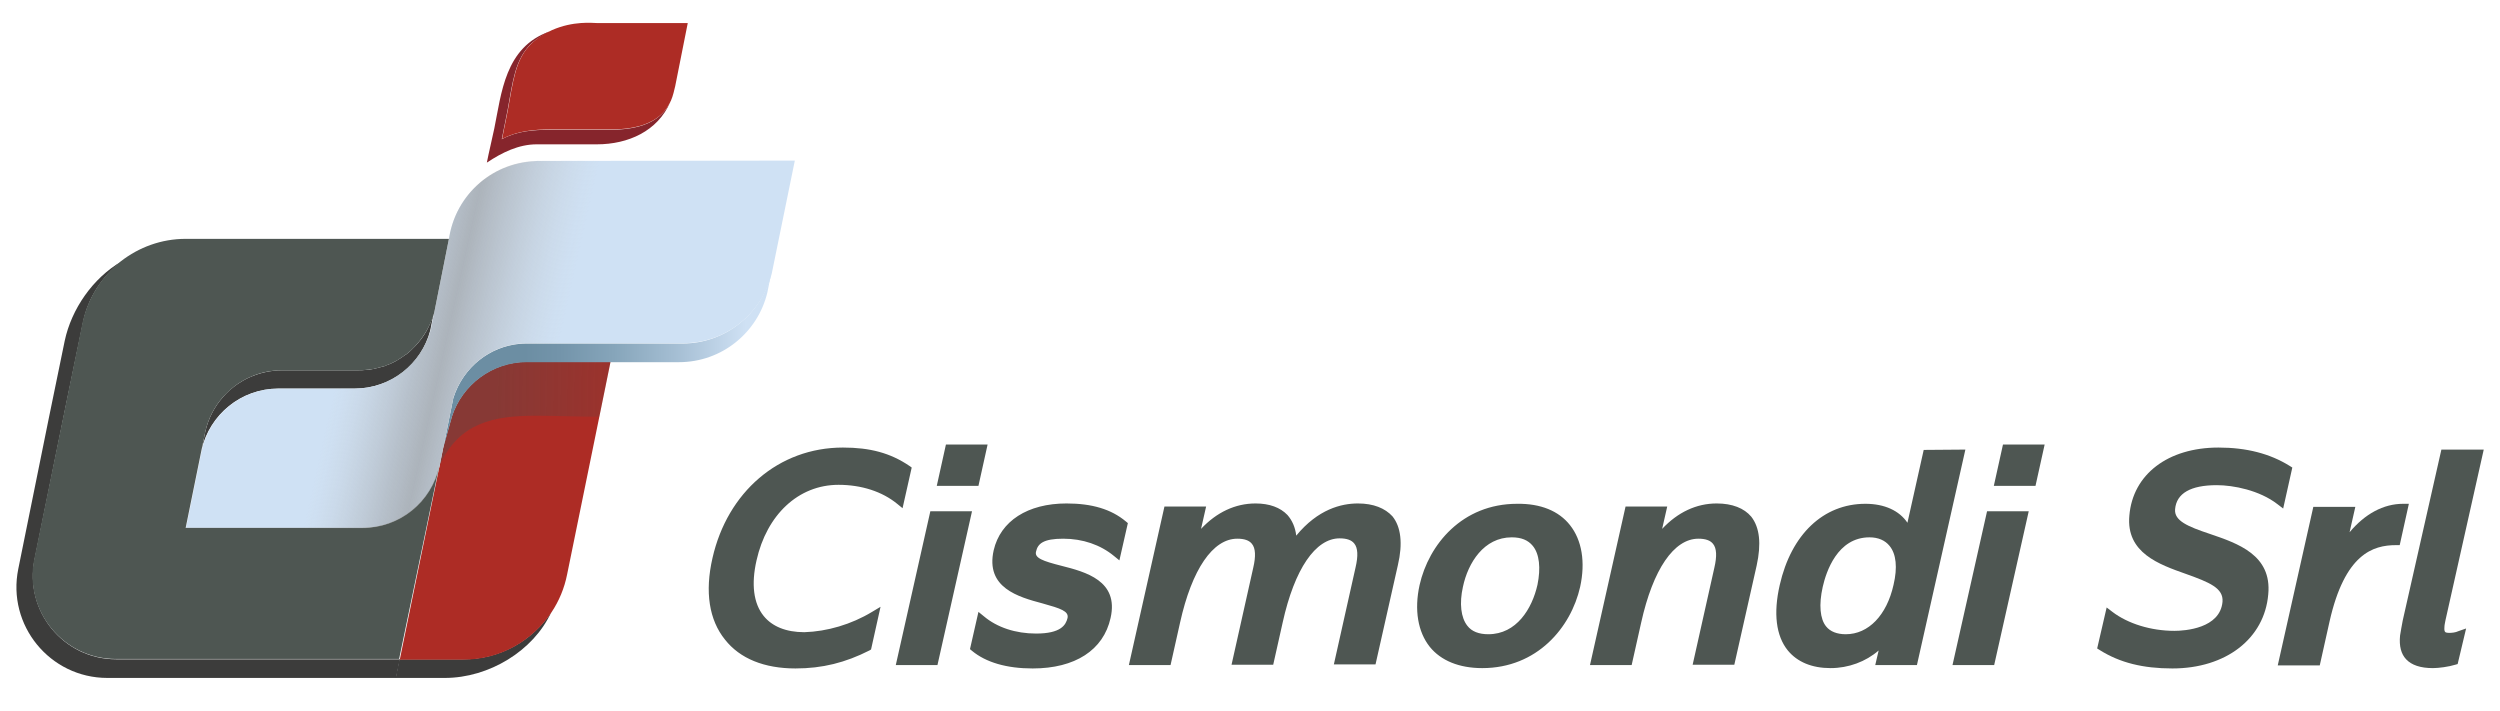 <?xml version="1.0" encoding="utf-8"?>
<!-- Generator: Adobe Illustrator 24.0.1, SVG Export Plug-In . SVG Version: 6.00 Build 0)  -->
<svg version="1.1" id="Capa_1" xmlns="http://www.w3.org/2000/svg" xmlns:xlink="http://www.w3.org/1999/xlink" x="0px" y="0px"
	 viewBox="0 0 737.9 210" style="enable-background:new 0 0 737.9 210;" xml:space="preserve">
<style type="text/css">
	.st0{fill:#3C3C3B;}
	.st1{fill:none;stroke:#4D4D4D;stroke-width:0.47;stroke-miterlimit:10;}
	.st2{fill:#86252C;}
	.st3{fill:#232323;}
	.st4{fill:#AD2C25;}
	.st5{opacity:0.4;fill:url(#SVGID_1_);enable-background:new    ;}
	.st6{opacity:0.4;fill:url(#SVGID_2_);enable-background:new    ;}
	.st7{opacity:0.4;fill:url(#SVGID_3_);enable-background:new    ;}
	.st8{fill:url(#SVGID_4_);}
	.st9{fill:#CFE1F4;}
	.st10{fill:#4E5652;}
	.st11{fill:url(#SVGID_5_);}
	.st12{fill:url(#SVGID_6_);}
	.st13{fill:url(#SVGID_7_);}
	.st14{fill:url(#SVGID_8_);}
</style>
<path class="st0" d="M122.6,102.1c-0.4,0.4-0.9,0.9-1.3,1.3c0,0-0.1,0-0.1,0.1c-0.4,0.4-0.9,0.8-1.3,1.1c-0.1,0-0.1,0.1-0.2,0.1
	c-0.4,0.3-0.9,0.6-1.3,0.9c-0.1,0.1-0.2,0.1-0.3,0.2c-0.4,0.3-0.9,0.5-1.3,0.8c-0.1,0.1-0.3,0.1-0.4,0.2c-0.4,0.2-0.8,0.4-1.2,0.6
	c-0.2,0.1-0.4,0.1-0.6,0.2c-0.4,0.2-0.8,0.3-1.2,0.5c-0.3,0.1-0.5,0.1-0.8,0.2c-0.4,0.1-0.7,0.2-1.1,0.3c-0.3,0.1-0.6,0.1-0.9,0.2
	s-0.6,0.1-0.9,0.2c-0.4,0.1-0.8,0.1-1.2,0.1c-0.3,0-0.5,0.1-0.7,0.1c-0.6,0.1-1.3,0.1-2,0.1l0,0l0,0H83.3c-3.5,0-6.8,0.8-9.7,2.1
	c-1.2,0.5-2.3,1.2-3.4,1.9c-1.6,1.1-3.1,2.4-4.3,3.8c-2.6,2.9-4.4,6.4-5.3,10.3l-1.1,5.3c2.4-10.3,11.6-18,22.6-18h22.5l0,0
	c10.8,0,19.8-7.3,22.4-17.2c0,0,0.4-2.1,1-5C127,96.2,125.1,99.5,122.6,102.1L122.6,102.1z"/>
<g>
	<path class="st0" d="M136.8,194.6h-18.9l-1.1,5.5h14.5c13,0,26.2-8,31.4-19.4C157.1,189.1,147.6,194.6,136.8,194.6z"/>
	<path class="st0" d="M34.3,194.6c-15.6,0-27.2-14.3-24.1-29.5c5.9-29.1,14.1-69.3,14.3-70c1.5-7.2,5.6-13.5,11.3-17.9
		c-8.4,4.9-14.7,14-16.7,23.4c-0.2,0.7-7.9,38.5-13.7,67.3c-3.4,16.6,9.3,32.2,26.3,32.2h85.2l1.1-5.5H34.3z"/>
</g>
<path class="st1" d="M129,86.1"/>
<g>
	<path class="st2" d="M193.7,35c-2.7,1.9-6.9,3.3-13.3,3.3h-17.8c-5.3,0-10.1,0.4-14.5,2.8c0.4-2.2,0.7-3.4,1.1-5.5
		c1.8-8.4,2.1-15.8,6-20.9c0.8-1.1,1.8-2.1,2.9-2.9c1.4-1,2.8-1.8,4.1-2.5l0,0C149,13.9,148,27.7,145.9,37.9
		c-0.4,2-1.8,7.9-2.2,10.1c4.5-3,9.4-5.4,14.7-5.4h17.8c9.2,0,17.9-3.9,21.6-12.4C196.9,31.9,195.7,33.6,193.7,35z"/>
	<path d="M197.9,29.8L197.9,29.8c0,0,0,0.1-0.1,0.1C197.8,29.9,197.9,29.8,197.9,29.8z"/>
	<path class="st3" d="M197.8,29.9c-0.1,0.1-0.1,0.2-0.1,0.3C197.7,30.1,197.8,30,197.8,29.9z"/>
	<path class="st4" d="M176.1,6.8c-1.1,0-6.9-0.7-13.2,2.1c-0.2,0.1-0.4,0.2-0.6,0.3c-1.4,0.6-2.7,1.4-4.1,2.5
		c-1.2,0.9-2.1,1.9-2.9,2.9c-3.9,5.1-4.2,12.5-6,20.9c-0.4,2-0.7,3.3-1.1,5.5c4.4-2.3,9.2-2.8,14.5-2.8h17.8
		c6.4,0,10.6-1.4,13.3-3.3c2-1.4,3.2-3.1,4-4.7c0.1-0.1,0.1-0.2,0.1-0.3c0,0,0-0.1,0.1-0.1c0.7-1.6,1-3.2,1.3-4.4L203,6.8
		C203,6.8,185.1,6.8,176.1,6.8z"/>
</g>
<g>
	
		<linearGradient id="SVGID_1_" gradientUnits="userSpaceOnUse" x1="146.521" y1="28.405" x2="177.893" y2="28.891" gradientTransform="matrix(1 0 0 1 0 86)">
		<stop  offset="0" style="stop-color:#4D4D4D"/>
		<stop  offset="1" style="stop-color:#4D4D4D;stop-opacity:0.5"/>
	</linearGradient>
	<polygon class="st5" points="176.8,123 176.8,123 180.1,106.8 180.1,106.8 	"/>
	
		<linearGradient id="SVGID_2_" gradientUnits="userSpaceOnUse" x1="160.736" y1="63.497" x2="192.107" y2="63.983" gradientTransform="matrix(1 0 0 1 0 86)">
		<stop  offset="0" style="stop-color:#4D4D4D"/>
		<stop  offset="1" style="stop-color:#4D4D4D;stop-opacity:0.5"/>
	</linearGradient>
	<polygon class="st6" points="145.3,146.8 144.3,151.7 144.3,151.7 	"/>
	<path class="st4" d="M155.5,106.8L155.5,106.8c-10.3,0-19.1,6.8-22.1,16.1l-2.6,9.3l-1,5L118,194.7h18.9c10.8,0,20.3-5.6,25.9-14
		c2.2-3.3,3.8-7.1,4.6-11.2l9.5-46.5l3.3-16.2H155.5z"/>
	
		<linearGradient id="SVGID_3_" gradientUnits="userSpaceOnUse" x1="146.405" y1="35.867" x2="177.777" y2="36.353" gradientTransform="matrix(1 0 0 1 0 86)">
		<stop  offset="0" style="stop-color:#4D4D4D"/>
		<stop  offset="1" style="stop-color:#4D4D4D;stop-opacity:0.5"/>
	</linearGradient>
	<path class="st7" d="M155.5,106.8L155.5,106.8c-10.3,0-19.1,6.8-22.1,16.1l-2.6,9.3l-1,5c5.8-12.4,15.7-14.5,28.4-14.5
		c5.7,0,12,0.3,18.7,0.3l3.3-16.2H155.5z"/>
</g>
<linearGradient id="SVGID_4_" gradientUnits="userSpaceOnUse" x1="130.8" y1="20.55" x2="227.6" y2="20.55" gradientTransform="matrix(1 0 0 1 0 86)">
	<stop  offset="0.249" style="stop-color:#6C8EA3"/>
	<stop  offset="0.355" style="stop-color:#7394AA"/>
	<stop  offset="0.52" style="stop-color:#86A5BA"/>
	<stop  offset="0.721" style="stop-color:#A7C0D5"/>
	<stop  offset="0.923" style="stop-color:#CFE1F4"/>
</linearGradient>
<path class="st8" d="M201.5,101.4h-46l0,0c-0.8,0-1.5,0-2.2,0.1c-8.5,0.8-16.5,6.6-19.5,16l-3,14.8l2.6-9.3
	c3-9.3,11.8-16.1,22.1-16.1l0,0h24.6h20.3c12.7,0,23.3-8.8,26.1-20.6l1.1-5.5C224.8,92.6,214.1,101.4,201.5,101.4z"/>
<path class="st9" d="M159.1,47.5c-0.5,0-1,0-1.4,0.1C145,48.3,134.6,57.7,132.6,70l-4.4,22.1c0,0.1-0.1,0.3-0.1,0.4
	c-0.6,2.9-1,5-1,5c-2.7,9.9-11.7,17.2-22.4,17.2l0,0l0,0H83.3h-1.1c-11,0-20.2,7.7-22.6,18l-4.7,23.1l0,0H107
	c11.1,0,20.4-7.8,22.7-18.1l0.1-0.4l4-19.9c3-9.3,11.4-16.1,21.8-16.1l0,0h46c12.7,0,23.3-8.8,26.2-20.6l6.8-33.3L159.1,47.5z"/>
<path class="st10" d="M129.6,137.7c-2.3,10.4-11.6,18.1-22.7,18.1H54.8l4.7-23.1c2.4-10.3,11.6-18,22.6-18l0,0
	c-11,0-20.2,7.7-22.6,18l1.1-5.3c0.9-3.9,2.7-7.4,5.3-10.3c1.3-1.4,2.7-2.7,4.3-3.8c1.1-0.7,2.2-1.4,3.4-1.9c3-1.4,6.2-2.1,9.7-2.1
	h22.5l0,0l0,0c0.7,0,1.3,0,2-0.1c0.3,0,0.5-0.1,0.7-0.1c0.4,0,0.8-0.1,1.2-0.1c0.3,0,0.6-0.1,0.9-0.2s0.6-0.1,0.9-0.2
	c0.4-0.1,0.7-0.2,1.1-0.3c0.3-0.1,0.5-0.1,0.8-0.2c0.4-0.1,0.8-0.3,1.2-0.5c0.2-0.1,0.4-0.1,0.6-0.2c0.4-0.2,0.8-0.4,1.2-0.6
	c0.1-0.1,0.3-0.1,0.4-0.2c0.4-0.2,0.9-0.5,1.3-0.8c0.1-0.1,0.2-0.1,0.3-0.2c0.5-0.3,0.9-0.6,1.3-0.9c0.1,0,0.1-0.1,0.2-0.1
	c0.5-0.4,0.9-0.7,1.3-1.1c0,0,0.1,0,0.1-0.1c0.4-0.4,0.9-0.8,1.3-1.3l0,0c2.5-2.7,4.4-5.9,5.5-9.6c-0.6,2.9-1,5-1,5
	c-2.7,9.9-11.7,17.2-22.4,17.2l0,0l0,0l0,0c10.8,0,19.8-7.3,22.4-17.2c0,0,0.4-2.1,1-5c0-0.1,0.1-0.3,0.1-0.4c0,0,3.6-18.1,4.3-21.6
	H54.8c-7.2,0-13.8,2.5-19.1,6.6C30.1,81.5,26,87.8,24.4,95c-0.2,0.7-8.3,40.9-14.3,70c-3.1,15.3,8.6,29.5,24.1,29.5h83.6
	L129.6,137.7z"/>
<linearGradient id="SVGID_5_" gradientUnits="userSpaceOnUse" x1="103.575" y1="6.54" x2="164.043" y2="20.025" gradientTransform="matrix(1 0 0 1 0 86)">
	<stop  offset="0" style="stop-color:#C7C7C7;stop-opacity:0"/>
	<stop  offset="5.710000e-02" style="stop-color:#BCBCBC;stop-opacity:7.270000e-02"/>
	<stop  offset="0.203" style="stop-color:#A6A6A6;stop-opacity:0.259"/>
	<stop  offset="0.344" style="stop-color:#999999;stop-opacity:0.438"/>
	<stop  offset="0.471" style="stop-color:#959595;stop-opacity:0.6"/>
	<stop  offset="0.654" style="stop-color:#A3A3A3;stop-opacity:0.392"/>
	<stop  offset="0.999" style="stop-color:#C7C7C7;stop-opacity:9.168983e-04"/>
	<stop  offset="1" style="stop-color:#C7C7C7;stop-opacity:0"/>
</linearGradient>
<path class="st11" d="M159.1,47.5c-13.4,0-24.4,9.7-26.5,22.5c0,0,0,0.2-0.1,0.6c-0.7,3.5-4.3,21.6-4.3,21.6c0,0.1-0.1,0.3-0.1,0.4
	c-0.6,2.9-1,5-1,5c-2.7,9.9-11.7,17.2-22.4,17.2l0,0H82.2c-11,0-20.2,7.7-22.6,18l-4.7,23.1H107c11.1,0,20.4-7.8,22.7-18.1l4.1-20.3
	c0-0.1,0.1-0.3,0.1-0.4c3.1-9.1,11.4-15.7,21.6-15.7l0,0h46c12.7,0,23.3-8.8,26.1-20.6l6.8-33.3L159.1,47.5z"/>
<linearGradient id="SVGID_6_" gradientUnits="userSpaceOnUse" x1="106.5" y1="69.9" x2="106.5" y2="69.9" gradientTransform="matrix(1 0 0 1 0 86)">
	<stop  offset="0.184" style="stop-color:#B6B6B6"/>
	<stop  offset="0.537" style="stop-color:#D2D2D2"/>
	<stop  offset="0.809" style="stop-color:#E4E4E4"/>
</linearGradient>
<path class="st12" d="M106.5,155.9L106.5,155.9L106.5,155.9z"/>
<linearGradient id="SVGID_7_" gradientUnits="userSpaceOnUse" x1="106.5" y1="69.9" x2="106.5" y2="69.9" gradientTransform="matrix(1 0 0 1 0 86)">
	<stop  offset="0" style="stop-color:#C7C7C7;stop-opacity:0"/>
	<stop  offset="5.710000e-02" style="stop-color:#BCBCBC;stop-opacity:7.270000e-02"/>
	<stop  offset="0.203" style="stop-color:#A6A6A6;stop-opacity:0.259"/>
	<stop  offset="0.344" style="stop-color:#999999;stop-opacity:0.438"/>
	<stop  offset="0.471" style="stop-color:#959595;stop-opacity:0.6"/>
	<stop  offset="0.654" style="stop-color:#A3A3A3;stop-opacity:0.392"/>
	<stop  offset="0.999" style="stop-color:#C7C7C7;stop-opacity:9.168983e-04"/>
	<stop  offset="1" style="stop-color:#C7C7C7;stop-opacity:0"/>
</linearGradient>
<path class="st13" d="M106.5,155.9L106.5,155.9L106.5,155.9z"/>
<linearGradient id="SVGID_8_" gradientUnits="userSpaceOnUse" x1="122.6" y1="16.1" x2="122.6" y2="16.1" gradientTransform="matrix(1 0 0 1 0 86)">
	<stop  offset="0.184" style="stop-color:#B6B6B6"/>
	<stop  offset="0.537" style="stop-color:#D2D2D2"/>
	<stop  offset="0.809" style="stop-color:#E4E4E4"/>
</linearGradient>
<path class="st14" d="M122.6,102.1L122.6,102.1L122.6,102.1z"/>
<path class="st10" d="M257.4,180.6l2.5-1.5l-2.8,12.6l-0.5,0.3c-7.1,3.6-13.9,5.3-21.8,5.3c-9.2,0-16.4-2.9-20.8-8.5
	c-4.7-5.8-6-14.1-3.7-24.1c4.4-19.4,19.5-32.6,38.5-32.6c8,0,14,1.6,19.6,5.4l0.7,0.5l-2.7,12l-1.6-1.3c-4.4-3.6-10.5-5.6-17.3-5.6
	c-11.9,0-21.2,8.9-24.2,22.3c-1.6,7-0.9,12.7,2.1,16.4c2.5,3.1,6.6,4.8,12,4.8C244.1,186.4,251.3,184.3,257.4,180.6z M274.6,150.9
	l-10.2,45.4h12.3l10.2-45.4H274.6z M291.5,131.2h-12.3l-2.7,12.2h12.3L291.5,131.2z M314.8,148.6c-11.5,0-19.5,5.2-21.5,13.8
	c-2.5,11.1,7.3,13.8,14.4,15.7c5.4,1.5,7.8,2.3,7.4,4.3c-0.5,2.1-2,4.6-9.3,4.6c-6,0-11.5-1.8-15.4-5.1l-1.6-1.3l-2.5,11l0.6,0.5
	c4.1,3.4,10.2,5.2,17.9,5.2c12.5,0,20.9-5.4,23-14.9c2.5-11-7.4-13.6-14.5-15.4c-5.5-1.4-8-2.3-7.5-4.2c0.5-2.3,2.1-3.8,8-3.8
	c5.8,0,11,1.8,15,5.1l1.6,1.3l2.5-11l-0.6-0.5C328,150.3,322.3,148.6,314.8,148.6z M400.8,148.6c-4.9,0-11.8,1.7-18.2,9.5
	c-0.3-2.5-1.2-4.5-2.6-6.1c-2.1-2.2-5.3-3.4-9.4-3.4c-6,0-11.5,2.6-16.1,7.5l1.5-6.6h-12.3l-10.5,46.8h12.3l2.8-12.5
	c3.5-15.8,9.7-24.8,16.9-24.8c2.1,0,3.5,0.5,4.3,1.5c1.1,1.3,1.2,3.7,0.4,7.1l-6.4,28.6h12.3l2.8-12.5c3.5-15.8,9.7-24.8,16.8-24.8
	c2.1,0,3.5,0.5,4.3,1.5c1.1,1.3,1.2,3.7,0.4,7.1l-6.4,28.6H406l6.6-29.3c1.5-6.4,0.9-11.3-1.6-14.4
	C408.8,150,405.4,148.6,400.8,148.6z M463.4,155c3.5,4.4,4.6,10.9,3,18.2c-2.7,12-12.7,24-28.9,24c-6.8,0-12.2-2.2-15.5-6.3
	c-3.5-4.4-4.6-10.9-3-18.2c2.7-12,12.6-24,28.8-24C454.7,148.6,460.1,150.8,463.4,155z M452.4,161.1c-1.4-1.7-3.4-2.5-6.2-2.5
	c-8.2,0-12.9,7.5-14.4,14.6c-1.1,4.9-0.6,9.1,1.3,11.5c1.3,1.7,3.4,2.5,6.2,2.5c8.3,0,12.9-7.5,14.5-14.6
	C454.8,167.7,454.4,163.5,452.4,161.1z M506.7,148.6c-6,0-11.5,2.6-16.1,7.5l1.5-6.6h-12.3l-10.5,46.8h12.3l2.8-12.5
	c3.5-15.8,9.7-24.8,16.9-24.8c2.1,0,3.5,0.5,4.3,1.5c1.1,1.3,1.2,3.7,0.4,7.1l-6.4,28.6h12.3l6.6-29.3c1.4-6.4,0.9-11.2-1.6-14.4
	C514.8,150,511.3,148.6,506.7,148.6z M580.1,132.7l-14.3,63.6h-12.3l1-4.3c-3.8,3.3-8.9,5.2-14.2,5.2c-5.5,0-9.8-1.8-12.6-5.2
	c-3.5-4.3-4.3-11-2.4-19.3c3.4-15,12.9-24,25.3-24c5.6,0,10,2,12.4,5.6l4.8-21.5L580.1,132.7L580.1,132.7z M558.9,172.6
	c1.2-5.1,0.8-9.1-1.2-11.5c-1.3-1.6-3.3-2.5-5.9-2.5c-9.5,0-12.8,10.2-13.8,14.6c-1.2,5.3-0.8,9.5,1,11.7c1.2,1.5,3.2,2.3,5.8,2.3
	C551.5,187.2,556.9,181.6,558.9,172.6z M591.2,131.2l-2.7,12.2h12.3l2.7-12.2H591.2z M576.3,196.3h12.3l10.2-45.4h-12.3L576.3,196.3
	z"/>
<g>
	<path class="st10" d="M652.3,157.6c-6.6-2.2-10.6-3.9-10.3-7.3c0.4-4.7,4.6-7.1,12.3-7.1c4.9,0,12.6,1.5,17.9,5.6l1.7,1.3l2.7-12.1
		l-0.8-0.5c-5.8-3.6-12.7-5.4-21-5.4c-14.9,0-25.3,7.9-26.3,20.1c-1,11,8.8,14.4,16.7,17.2c7,2.5,11.1,4.2,10.8,8.2
		c-0.7,7.9-11.1,8.6-14.2,8.6c-6.9,0-13.7-2.1-18.3-5.6l-1.7-1.3l-2.8,12.1l0.8,0.5c5.9,3.7,12.7,5.4,21.4,5.4
		c15.8,0,27.2-8.8,28.3-21.9C670.6,163.8,660.5,160.4,652.3,157.6z"/>
	<path class="st10" d="M708.3,160.9l2.7-12.2h-1.7c-5.8,0-11.3,3-15.8,8.4l1.7-7.5h-12.4l-10.5,46.8h12.4l2.9-13
		c4.5-19.9,12.8-22.5,19.6-22.5H708.3L708.3,160.9z"/>
	<path class="st10" d="M723,186.8c-0.7,0-1.2-0.1-1.3-0.3c-0.1-0.1-0.3-0.4-0.2-1.5c0-0.5,0.2-1.3,0.3-1.9l11.3-50.4h-12.5
		l-11.4,50.4c-0.3,1.5-0.6,3.3-0.8,4.5c-0.3,3.1,0.3,5.4,1.8,7c1.6,1.7,4.2,2.6,7.9,2.6c1.7,0,4.7-0.4,6.6-1l0.7-0.2l2.5-10.5
		l-2.3,0.8C724.8,186.7,723.6,186.8,723,186.8z"/>
</g>
</svg>
